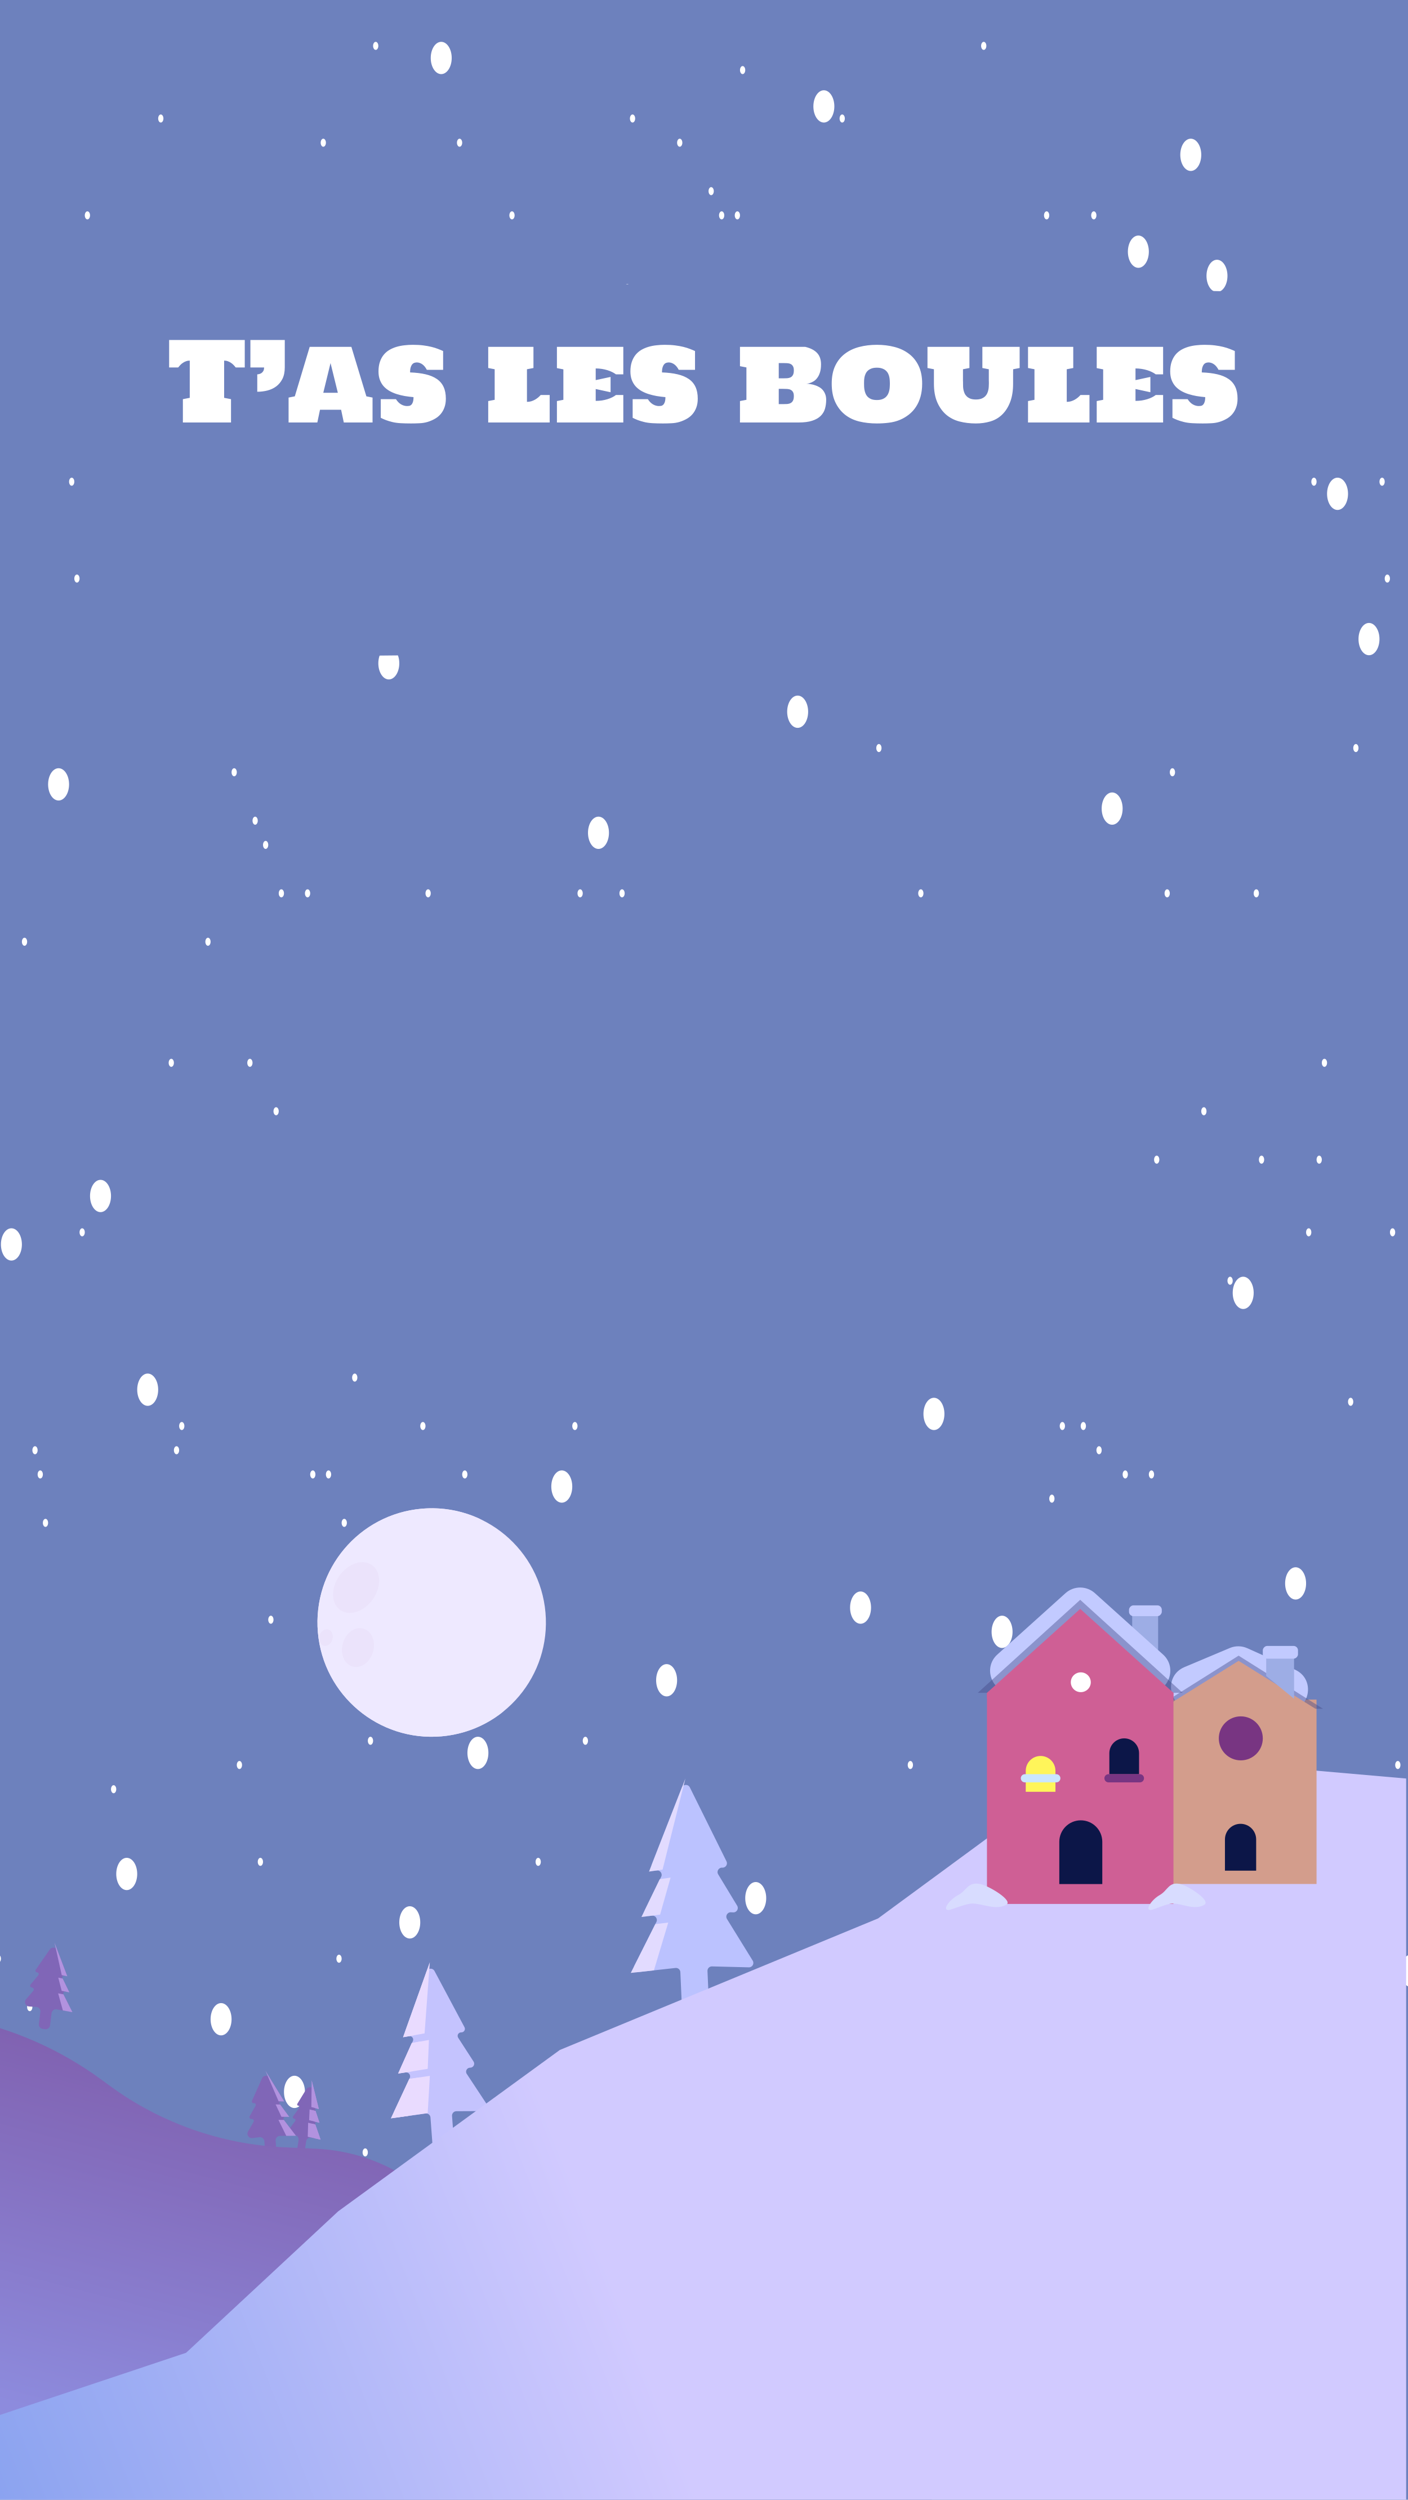 <svg width="320" height="568" viewBox="0 0 320 568" fill="none" xmlns="http://www.w3.org/2000/svg">
<path d="M0 0H320V568H0V0Z" fill="#6D81BD"/>
<g filter="url(#filter0_di_3_4037)">
<path fill-rule="evenodd" clip-rule="evenodd" d="M102.948 347.08C103.794 347.47 103.423 348.747 102.495 348.828V348.828C91.792 349.758 83.869 359.189 84.799 369.892C85.729 380.595 95.16 388.518 105.863 387.588V387.588C107.906 387.411 109.679 389.903 108.062 391.164C104.242 394.144 99.545 396.09 94.359 396.541C80.075 397.782 67.489 387.208 66.247 372.924C65.006 358.64 75.58 346.054 89.864 344.813C94.517 344.409 98.989 345.258 102.948 347.08Z" fill="#EEE9FF"/>
</g>
<g filter="url(#filter1_di_3_4037)">
<circle cx="92.111" cy="370.677" r="25.961" transform="rotate(-4.966 92.111 370.677)" fill="#EEE9FF"/>
</g>
<ellipse cx="80.931" cy="360.729" rx="4.646" ry="6.25" transform="rotate(35.277 80.931 360.729)" fill="#EBE3FB"/>
<ellipse cx="81.356" cy="374.372" rx="3.564" ry="4.478" transform="rotate(16.058 81.356 374.372)" fill="#EBE3FB"/>
<ellipse cx="74.082" cy="372.101" rx="1.53" ry="1.922" transform="rotate(16.058 74.082 372.101)" fill="#EBE3FB"/>
<path fill-rule="evenodd" clip-rule="evenodd" d="M149.219 425.019C148.459 425.133 147.852 424.382 148.132 423.666L154.953 406.216C155.269 405.408 156.395 405.36 156.781 406.138L165.111 422.941C165.453 423.63 164.915 424.43 164.147 424.381V424.381C163.341 424.33 162.804 425.205 163.223 425.896L167.537 433.026C167.951 433.709 167.438 434.576 166.64 434.542L166.111 434.519C165.309 434.484 164.797 435.36 165.219 436.043L171.067 445.504C171.485 446.18 170.987 447.049 170.193 447.029L161.814 446.817C161.235 446.802 160.765 447.28 160.791 447.859L161.312 459.689C161.336 460.24 160.908 460.707 160.357 460.73L156.192 460.908C155.64 460.932 155.173 460.503 155.149 459.952L154.628 448.122C154.602 447.544 154.092 447.107 153.517 447.171L145.188 448.096C144.399 448.184 143.826 447.361 144.182 446.652L149.177 436.728C149.537 436.012 148.95 435.183 148.154 435.286L147.629 435.353C146.838 435.456 146.25 434.635 146.602 433.92L150.273 426.449C150.629 425.725 150.017 424.899 149.219 425.019V425.019Z" fill="#BBC2FF"/>
<path d="M148.934 437.206L143.353 448.3L148.619 447.716L151.876 436.858L148.934 437.206Z" fill="#E2DBFF"/>
<path d="M149.938 427.001L145.78 435.592L150.024 435.044L152.4 426.635L149.938 427.001Z" fill="#E2DBFF"/>
<path d="M155.776 404.111L147.503 425.276L150.588 424.814L155.776 404.111Z" fill="#E2DBFF"/>
<ellipse cx="146.738" cy="90.199" rx="2.383" ry="3.668" fill="white"/>
<ellipse cx="252.762" cy="183.731" rx="2.383" ry="3.668" fill="white"/>
<ellipse cx="151.503" cy="381.797" rx="2.383" ry="3.668" fill="white"/>
<ellipse cx="227.745" cy="370.793" rx="2.383" ry="3.668" fill="white"/>
<ellipse cx="181.285" cy="161.723" rx="2.383" ry="3.668" fill="white"/>
<ellipse cx="88.366" cy="150.72" rx="2.383" ry="3.668" fill="white"/>
<ellipse cx="202.728" cy="244.251" rx="2.383" ry="3.668" fill="white"/>
<ellipse cx="93.131" cy="436.815" rx="2.383" ry="3.668" fill="white"/>
<ellipse cx="171.755" cy="431.314" rx="2.383" ry="3.668" fill="white"/>
<ellipse cx="119.339" cy="233.247" rx="2.383" ry="3.668" fill="white"/>
<ellipse cx="258.718" cy="57.188" rx="2.383" ry="3.668" fill="white"/>
<ellipse cx="303.987" cy="112.207" rx="2.383" ry="3.668" fill="white"/>
<ellipse cx="2.594" cy="282.764" rx="2.383" ry="3.668" fill="white"/>
<ellipse cx="100.278" cy="13.173" rx="2.383" ry="3.668" fill="white"/>
<ellipse cx="212.258" cy="321.277" rx="2.383" ry="3.668" fill="white"/>
<ellipse cx="127.678" cy="337.782" rx="2.383" ry="3.668" fill="white"/>
<ellipse cx="282.544" cy="293.768" rx="2.383" ry="3.668" fill="white"/>
<ellipse cx="28.802" cy="425.812" rx="2.383" ry="3.668" fill="white"/>
<ellipse cx="158.651" cy="249.753" rx="2.383" ry="3.668" fill="white"/>
<ellipse cx="320.665" cy="447.819" rx="2.383" ry="3.668" fill="white"/>
<ellipse cx="108.617" cy="398.303" rx="2.383" ry="3.668" fill="white"/>
<ellipse cx="50.245" cy="458.823" rx="2.383" ry="3.668" fill="white"/>
<ellipse cx="66.923" cy="475.328" rx="2.383" ry="3.668" fill="white"/>
<ellipse cx="219.406" cy="469.827" rx="2.383" ry="3.668" fill="white"/>
<ellipse cx="270.631" cy="35.181" rx="2.383" ry="3.668" fill="white"/>
<ellipse cx="44.289" cy="73.694" rx="2.383" ry="3.668" fill="white"/>
<ellipse cx="22.846" cy="271.76" rx="2.383" ry="3.668" fill="white"/>
<ellipse cx="13.315" cy="178.229" rx="2.383" ry="3.668" fill="white"/>
<ellipse cx="176.52" cy="222.244" rx="2.383" ry="3.668" fill="white"/>
<ellipse cx="195.581" cy="365.292" rx="2.383" ry="3.668" fill="white"/>
<ellipse cx="276.587" cy="62.69" rx="2.383" ry="3.668" fill="white"/>
<ellipse cx="232.51" cy="106.705" rx="2.383" ry="3.668" fill="white"/>
<ellipse cx="136.017" cy="189.232" rx="2.383" ry="3.668" fill="white"/>
<ellipse cx="289.691" cy="79.195" rx="2.383" ry="3.668" fill="white"/>
<ellipse cx="294.456" cy="359.79" rx="2.383" ry="3.668" fill="white"/>
<ellipse cx="113.383" cy="123.21" rx="2.383" ry="3.668" fill="white"/>
<ellipse cx="311.134" cy="145.218" rx="2.383" ry="3.668" fill="white"/>
<ellipse cx="33.567" cy="315.775" rx="2.383" ry="3.668" fill="white"/>
<ellipse cx="187.241" cy="24.177" rx="2.383" ry="3.668" fill="white"/>
<ellipse cx="235.488" cy="109.456" rx="0.596" ry="0.917" fill="white"/>
<ellipse cx="141.377" cy="202.987" rx="0.596" ry="0.917" fill="white"/>
<ellipse cx="298.626" cy="109.456" rx="0.596" ry="0.917" fill="white"/>
<ellipse cx="40.119" cy="329.53" rx="0.596" ry="0.917" fill="white"/>
<ellipse cx="191.411" cy="26.928" rx="0.596" ry="0.917" fill="white"/>
<ellipse cx="245.019" cy="142.467" rx="0.596" ry="0.917" fill="white"/>
<ellipse cx="222.384" cy="241.5" rx="0.596" ry="0.917" fill="white"/>
<ellipse cx="315.304" cy="131.463" rx="0.596" ry="0.917" fill="white"/>
<ellipse cx="19.867" cy="48.935" rx="0.596" ry="0.917" fill="white"/>
<ellipse cx="104.448" cy="32.43" rx="0.596" ry="0.917" fill="white"/>
<ellipse cx="56.797" cy="241.5" rx="0.596" ry="0.917" fill="white"/>
<ellipse cx="71.092" cy="335.031" rx="0.596" ry="0.917" fill="white"/>
<ellipse cx="237.871" cy="48.935" rx="0.596" ry="0.917" fill="white"/>
<ellipse cx="123.508" cy="109.456" rx="0.596" ry="0.917" fill="white"/>
<ellipse cx="85.388" cy="10.422" rx="0.596" ry="0.917" fill="white"/>
<ellipse cx="308.156" cy="169.976" rx="0.596" ry="0.917" fill="white"/>
<ellipse cx="47.267" cy="213.991" rx="0.596" ry="0.917" fill="white"/>
<ellipse cx="142.569" cy="65.441" rx="0.596" ry="0.917" fill="white"/>
<ellipse cx="190.22" cy="131.463" rx="0.596" ry="0.917" fill="white"/>
<ellipse cx="239.062" cy="340.533" rx="0.596" ry="0.917" fill="white"/>
<ellipse cx="279.566" cy="291.017" rx="0.596" ry="0.917" fill="white"/>
<ellipse cx="265.27" cy="202.987" rx="0.596" ry="0.917" fill="white"/>
<ellipse cx="242.636" cy="252.504" rx="0.596" ry="0.917" fill="white"/>
<ellipse cx="57.988" cy="186.482" rx="0.596" ry="0.917" fill="white"/>
<ellipse cx="154.482" cy="32.43" rx="0.596" ry="0.917" fill="white"/>
<ellipse cx="198.559" cy="109.456" rx="0.596" ry="0.917" fill="white"/>
<ellipse cx="246.21" cy="324.028" rx="0.596" ry="0.917" fill="white"/>
<ellipse cx="55.605" cy="81.947" rx="0.596" ry="0.917" fill="white"/>
<ellipse cx="131.847" cy="202.987" rx="0.596" ry="0.917" fill="white"/>
<ellipse cx="273.609" cy="252.504" rx="0.596" ry="0.917" fill="white"/>
<ellipse cx="168.777" cy="15.924" rx="0.596" ry="0.917" fill="white"/>
<ellipse cx="224.767" cy="291.017" rx="0.596" ry="0.917" fill="white"/>
<ellipse cx="96.109" cy="324.028" rx="0.596" ry="0.917" fill="white"/>
<ellipse cx="54.414" cy="401.054" rx="0.596" ry="0.917" fill="white"/>
<ellipse cx="105.639" cy="335.031" rx="0.596" ry="0.917" fill="white"/>
<ellipse cx="6.763" cy="456.072" rx="0.596" ry="0.917" fill="white"/>
<ellipse cx="116.361" cy="48.935" rx="0.596" ry="0.917" fill="white"/>
<ellipse cx="16.294" cy="109.456" rx="0.596" ry="0.917" fill="white"/>
<ellipse cx="199.75" cy="169.976" rx="0.596" ry="0.917" fill="white"/>
<ellipse cx="286.713" cy="263.507" rx="0.596" ry="0.917" fill="white"/>
<ellipse cx="162.82" cy="291.017" rx="0.596" ry="0.917" fill="white"/>
<ellipse cx="62.753" cy="252.504" rx="0.596" ry="0.917" fill="white"/>
<ellipse cx="78.24" cy="346.035" rx="0.596" ry="0.917" fill="white"/>
<ellipse cx="248.592" cy="48.935" rx="0.596" ry="0.917" fill="white"/>
<ellipse cx="301.008" cy="241.5" rx="0.596" ry="0.917" fill="white"/>
<ellipse cx="262.888" cy="263.507" rx="0.596" ry="0.917" fill="white"/>
<ellipse cx="53.223" cy="175.478" rx="0.596" ry="0.917" fill="white"/>
<ellipse cx="143.76" cy="26.928" rx="0.596" ry="0.917" fill="white"/>
<ellipse cx="192.602" cy="103.954" rx="0.596" ry="0.917" fill="white"/>
<ellipse cx="241.445" cy="324.028" rx="0.596" ry="0.917" fill="white"/>
<ellipse cx="297.435" cy="280.013" rx="0.596" ry="0.917" fill="white"/>
<ellipse cx="266.461" cy="175.478" rx="0.596" ry="0.917" fill="white"/>
<ellipse cx="7.955" cy="329.53" rx="0.596" ry="0.917" fill="white"/>
<ellipse cx="63.945" cy="202.987" rx="0.596" ry="0.917" fill="white"/>
<ellipse cx="164.012" cy="48.935" rx="0.596" ry="0.917" fill="white"/>
<ellipse cx="208.089" cy="114.958" rx="0.596" ry="0.917" fill="white"/>
<ellipse cx="255.74" cy="335.031" rx="0.596" ry="0.917" fill="white"/>
<ellipse cx="75.857" cy="109.456" rx="0.596" ry="0.917" fill="white"/>
<ellipse cx="5.572" cy="213.991" rx="0.596" ry="0.917" fill="white"/>
<ellipse cx="138.995" cy="263.507" rx="0.596" ry="0.917" fill="white"/>
<ellipse cx="209.28" cy="202.987" rx="0.596" ry="0.917" fill="white"/>
<ellipse cx="36.545" cy="26.928" rx="0.596" ry="0.917" fill="white"/>
<ellipse cx="80.623" cy="313.024" rx="0.596" ry="0.917" fill="white"/>
<ellipse cx="124.7" cy="65.441" rx="0.596" ry="0.917" fill="white"/>
<ellipse cx="247.401" cy="109.456" rx="0.596" ry="0.917" fill="white"/>
<ellipse cx="223.575" cy="10.422" rx="0.596" ry="0.917" fill="white"/>
<ellipse cx="72.283" cy="263.507" rx="0.596" ry="0.917" fill="white"/>
<ellipse cx="84.196" cy="395.552" rx="0.596" ry="0.917" fill="white"/>
<ellipse cx="267.653" cy="81.947" rx="0.596" ry="0.917" fill="white"/>
<ellipse cx="299.817" cy="263.507" rx="0.596" ry="0.917" fill="white"/>
<ellipse cx="60.371" cy="191.983" rx="0.596" ry="0.917" fill="white"/>
<ellipse cx="161.629" cy="43.434" rx="0.596" ry="0.917" fill="white"/>
<ellipse cx="205.706" cy="109.456" rx="0.596" ry="0.917" fill="white"/>
<ellipse cx="249.784" cy="329.53" rx="0.596" ry="0.917" fill="white"/>
<ellipse cx="81.814" cy="142.467" rx="0.596" ry="0.917" fill="white"/>
<ellipse cx="17.485" cy="131.463" rx="0.596" ry="0.917" fill="white"/>
<ellipse cx="140.186" cy="81.947" rx="0.596" ry="0.917" fill="white"/>
<ellipse cx="79.431" cy="274.511" rx="0.596" ry="0.917" fill="white"/>
<ellipse cx="-0.384" cy="445.068" rx="0.596" ry="0.917" fill="white"/>
<ellipse cx="61.562" cy="368.042" rx="0.596" ry="0.917" fill="white"/>
<ellipse cx="18.676" cy="280.013" rx="0.596" ry="0.917" fill="white"/>
<ellipse cx="25.824" cy="406.555" rx="0.596" ry="0.917" fill="white"/>
<ellipse cx="133.039" cy="395.552" rx="0.596" ry="0.917" fill="white"/>
<ellipse cx="314.112" cy="109.456" rx="0.596" ry="0.917" fill="white"/>
<ellipse cx="316.495" cy="280.013" rx="0.596" ry="0.917" fill="white"/>
<ellipse cx="9.146" cy="335.031" rx="0.596" ry="0.917" fill="white"/>
<ellipse cx="69.901" cy="202.987" rx="0.596" ry="0.917" fill="white"/>
<ellipse cx="167.586" cy="48.935" rx="0.596" ry="0.917" fill="white"/>
<ellipse cx="215.237" cy="131.463" rx="0.596" ry="0.917" fill="white"/>
<ellipse cx="261.696" cy="335.031" rx="0.596" ry="0.917" fill="white"/>
<ellipse cx="306.965" cy="318.526" rx="0.596" ry="0.917" fill="white"/>
<ellipse cx="285.522" cy="202.987" rx="0.596" ry="0.917" fill="white"/>
<ellipse cx="97.3" cy="202.987" rx="0.596" ry="0.917" fill="white"/>
<ellipse cx="38.928" cy="241.5" rx="0.596" ry="0.917" fill="white"/>
<ellipse cx="184.263" cy="280.013" rx="0.596" ry="0.917" fill="white"/>
<ellipse cx="243.827" cy="213.991" rx="0.596" ry="0.917" fill="white"/>
<ellipse cx="73.475" cy="32.43" rx="0.596" ry="0.917" fill="white"/>
<ellipse cx="130.656" cy="324.028" rx="0.596" ry="0.917" fill="white"/>
<ellipse cx="10.337" cy="346.035" rx="0.596" ry="0.917" fill="white"/>
<ellipse cx="37.737" cy="136.965" rx="0.596" ry="0.917" fill="white"/>
<ellipse cx="165.203" cy="81.947" rx="0.596" ry="0.917" fill="white"/>
<ellipse cx="103.257" cy="280.013" rx="0.596" ry="0.917" fill="white"/>
<ellipse cx="41.31" cy="324.028" rx="0.596" ry="0.917" fill="white"/>
<ellipse cx="122.317" cy="423.061" rx="0.596" ry="0.917" fill="white"/>
<ellipse cx="264.079" cy="478.079" rx="0.596" ry="0.917" fill="white"/>
<ellipse cx="317.686" cy="401.054" rx="0.596" ry="0.917" fill="white"/>
<ellipse cx="155.673" cy="252.504" rx="0.596" ry="0.917" fill="white"/>
<ellipse cx="216.428" cy="489.083" rx="0.596" ry="0.917" fill="white"/>
<ellipse cx="83.005" cy="489.083" rx="0.596" ry="0.917" fill="white"/>
<ellipse cx="59.179" cy="423.061" rx="0.596" ry="0.917" fill="white"/>
<ellipse cx="206.898" cy="401.054" rx="0.596" ry="0.917" fill="white"/>
<ellipse cx="166.394" cy="235.998" rx="0.596" ry="0.917" fill="white"/>
<ellipse cx="74.666" cy="335.031" rx="0.596" ry="0.917" fill="white"/>
<ellipse cx="77.049" cy="445.068" rx="0.596" ry="0.917" fill="white"/>
<ellipse cx="240.253" cy="401.054" rx="0.596" ry="0.917" fill="white"/>
<path d="M298.5 67C296.5 66.333 239.8 64.8 29 64V149.5L294 147L298.5 67Z" fill="#6D81BD"/>
<path d="M259 213.123C257.56 212.429 216.745 210.833 65 210V299L255.761 296.398L259 213.123Z" fill="#6D81BD"/>
<path fill-rule="evenodd" clip-rule="evenodd" d="M71.988 479.106C72.201 479.163 72.398 478.97 72.345 478.756L71.415 475.025C71.201 474.166 70.055 473.992 69.591 474.75L67.579 478.036C67.463 478.224 67.593 478.466 67.813 478.475V478.475C68.044 478.484 68.171 478.746 68.035 478.933L66.603 480.895C66.449 481.106 66.588 481.402 66.848 481.418V481.418C67.11 481.433 67.249 481.733 67.092 481.943L65.919 483.519C65.449 484.15 65.856 485.049 66.64 485.111L66.954 485.136C67.533 485.181 67.95 485.708 67.862 486.282L67.525 488.461C67.452 488.937 67.778 489.381 68.255 489.453V489.453C68.731 489.525 69.177 489.197 69.25 488.721L69.586 486.542C69.675 485.969 70.232 485.589 70.798 485.717L71.106 485.786C71.872 485.959 72.532 485.222 72.274 484.481L71.63 482.629C71.544 482.382 71.767 482.138 72.021 482.2V482.2C72.274 482.262 72.497 482.02 72.413 481.774L71.638 479.478C71.564 479.26 71.765 479.046 71.988 479.106V479.106Z" fill="#8066B7"/>
<path fill-rule="evenodd" clip-rule="evenodd" d="M72.463 479.233L70.839 472.713L70.759 478.777L72.463 479.233ZM71.721 479.673L72.606 482.343L70.255 481.767L70.361 479.31L71.721 479.673ZM71.665 482.729L72.867 486.183L69.944 485.524L70.033 482.347L71.665 482.729Z" fill="#B292DF"/>
<path d="M71.665 482.729L72.867 486.183L71.405 485.854L70.849 482.538L71.665 482.729Z" fill="#B292DF"/>
<path d="M71.721 479.673L72.606 482.344L71.43 482.055L71.041 479.491L71.721 479.673Z" fill="#B292DF"/>
<path d="M70.839 472.713L72.463 479.233L71.611 479.005L70.839 472.713Z" fill="#B292DF"/>
<path fill-rule="evenodd" clip-rule="evenodd" d="M14.6 448.917C14.901 448.98 15.154 448.685 15.045 448.398L13.063 443.19C12.777 442.438 11.765 442.317 11.306 442.979L8.125 447.568C7.95 447.821 8.124 448.168 8.432 448.177V448.177C8.756 448.187 8.925 448.566 8.717 448.815L6.956 450.912C6.723 451.189 6.908 451.612 7.269 451.629V451.629C7.633 451.647 7.817 452.074 7.579 452.35L5.931 454.274C5.393 454.901 5.802 455.87 6.625 455.921L8.246 456.022C8.82 456.058 9.245 456.568 9.175 457.139L8.836 459.907C8.769 460.456 9.159 460.953 9.707 461.019L10.264 461.086C10.812 461.152 11.311 460.76 11.378 460.212L11.717 457.444C11.787 456.873 12.322 456.478 12.888 456.579L14.487 456.864C15.298 457.008 15.929 456.164 15.558 455.428L14.421 453.171C14.258 452.846 14.539 452.475 14.896 452.544V452.544C15.252 452.613 15.533 452.245 15.374 451.921L14.17 449.468C14.027 449.178 14.283 448.849 14.6 448.917V448.917Z" fill="#8066B7"/>
<path d="M14.419 453.164L16.458 457.215L14.295 456.83L13.21 452.941L14.419 453.164Z" fill="#B292DF"/>
<path d="M14.25 449.58L15.762 452.712L14.02 452.374L13.241 449.368L14.25 449.58Z" fill="#B292DF"/>
<path d="M12.389 441.417L15.299 449.064L14.034 448.797L12.389 441.417Z" fill="#B292DF"/>
<path fill-rule="evenodd" clip-rule="evenodd" d="M185.679 461.835C185.372 461.833 185.188 461.49 185.356 461.233L188.41 456.572C188.851 455.9 189.866 455.998 190.172 456.743L192.293 461.908C192.41 462.193 192.165 462.494 191.863 462.437V462.437C191.544 462.377 191.297 462.711 191.448 462.999L192.717 465.425C192.885 465.746 192.614 466.12 192.257 466.059V466.059C191.898 465.998 191.627 466.375 191.799 466.696L192.996 468.929C193.386 469.656 192.779 470.515 191.964 470.389L190.359 470.139C189.791 470.051 189.267 470.458 189.213 471.031L188.949 473.807C188.897 474.357 188.409 474.759 187.859 474.706L187.302 474.652C186.752 474.598 186.349 474.109 186.401 473.559L186.664 470.782C186.719 470.21 186.281 469.709 185.707 469.686L184.084 469.621C183.26 469.588 182.826 468.628 183.345 467.989L184.941 466.029C185.17 465.747 184.975 465.323 184.611 465.314V465.314C184.249 465.305 184.053 464.886 184.279 464.603L185.981 462.467C186.183 462.213 186.004 461.838 185.679 461.835V461.835Z" fill="#8154A4"/>
<path d="M184.945 466.022L182.083 469.541L184.278 469.629L186.173 466.064L184.945 466.022Z" fill="#B292DF"/>
<path d="M185.879 462.558L183.73 465.292L185.504 465.337L186.91 462.568L185.879 462.558Z" fill="#B292DF"/>
<path d="M189.45 454.986L184.966 461.829L186.258 461.84L189.45 454.986Z" fill="#B292DF"/>
<path fill-rule="evenodd" clip-rule="evenodd" d="M63.895 477.486C64.202 477.494 64.396 477.157 64.235 476.895L61.318 472.137C60.897 471.451 59.88 471.516 59.552 472.25L57.279 477.34C57.154 477.621 57.39 477.93 57.694 477.883V477.883C58.015 477.834 58.252 478.176 58.093 478.458L56.752 480.84C56.575 481.155 56.835 481.538 57.193 481.489V481.489C57.554 481.439 57.814 481.826 57.632 482.141L56.37 484.331C55.958 485.046 56.54 485.924 57.359 485.824L58.971 485.628C59.542 485.559 60.054 485.983 60.091 486.557L60.273 489.339C60.309 489.891 60.785 490.309 61.336 490.273L61.896 490.238C62.447 490.202 62.865 489.727 62.829 489.176L62.647 486.393C62.609 485.819 63.062 485.333 63.636 485.329L65.261 485.318C66.086 485.312 66.548 484.367 66.047 483.711L64.51 481.7C64.289 481.411 64.497 480.994 64.861 480.997V480.997C65.222 481 65.43 480.588 65.214 480.298L63.574 478.107C63.38 477.847 63.57 477.478 63.895 477.486V477.486Z" fill="#8066B7"/>
<path d="M64.506 481.694L67.265 485.304L65.067 485.319L63.277 481.695L64.506 481.694Z" fill="#B292DF"/>
<path d="M63.673 478.202L65.742 481.005L63.967 480.99L62.642 478.177L63.673 478.202Z" fill="#B292DF"/>
<path d="M60.326 470.518L64.608 477.504L63.316 477.472L60.326 470.518Z" fill="#B292DF"/>
<g filter="url(#filter2_i_3_4037)">
<path d="M3.615 456.686L-11.014 453.745C-14.11 453.122 -17 455.489 -17 458.646V492.876C-17 547.479 28.481 591.086 83.035 588.791L184.264 584.532C203.093 583.74 220.279 573.584 230.055 557.473L233.171 552.337C250.211 524.254 236.953 487.612 205.889 476.934C193.29 472.603 179.503 473.324 167.425 478.945L138.765 492.284C126.923 497.795 113.173 497.385 101.681 491.177C96.199 488.216 90.119 486.533 83.895 486.253L76.686 485.929C62.3 485.281 48.429 480.385 36.825 471.857L35.131 470.612C25.766 463.73 15.009 458.977 3.615 456.686Z" fill="url(#paint0_linear_3_4037)"/>
</g>
<path fill-rule="evenodd" clip-rule="evenodd" d="M92.966 462.67C92.361 462.779 91.863 462.193 92.07 461.614L96.929 447.999C97.221 447.181 98.344 447.1 98.753 447.866L105.564 460.632C105.854 461.175 105.448 461.827 104.834 461.807V461.807C104.189 461.785 103.786 462.497 104.137 463.039L107.624 468.431C108.018 469.04 107.575 469.842 106.85 469.833V469.833C106.121 469.823 105.679 470.633 106.081 471.241L110.637 478.143C111.075 478.806 110.603 479.689 109.808 479.693L103.727 479.721C103.148 479.724 102.693 480.216 102.736 480.793L103.4 489.778C103.441 490.328 103.027 490.807 102.477 490.847L99.572 491.059C99.021 491.099 98.541 490.685 98.501 490.134L97.836 481.15C97.793 480.572 97.27 480.151 96.697 480.232L90.677 481.084C89.89 481.196 89.293 480.39 89.629 479.671L93.12 472.184C93.428 471.524 92.872 470.787 92.152 470.902V470.902C91.436 471.016 90.88 470.287 91.18 469.627L93.836 463.788C94.103 463.201 93.6 462.555 92.966 462.67V462.67Z" fill="#C4C3FE"/>
<path fill-rule="evenodd" clip-rule="evenodd" d="M91.605 462.915L97.689 445.87L96.495 462.033L91.605 462.915ZM93.585 464.23L90.479 471.169L97.21 470.094L97.487 463.532L93.585 464.23ZM93.028 472.379L88.849 481.343L97.204 480.161L97.696 471.684L93.028 472.379Z" fill="#E9DBFF"/>
<path d="M93.028 472.379L88.849 481.343L93.027 480.752L95.362 472.031L93.028 472.379Z" fill="#E9DBFF"/>
<path d="M93.585 464.23L90.479 471.169L93.844 470.631L95.536 463.881L93.585 464.23Z" fill="#E9DBFF"/>
<path d="M97.689 445.87L91.605 462.915L94.05 462.474L97.689 445.87Z" fill="#E9DBFF"/>
<g filter="url(#filter3_i_3_4037)">
<path d="M250.992 389.132L319.58 395.126V582L-1.211 577.4V540.142L42.289 525.617L76.872 493.461L127.233 456.805L199.559 426.916L250.992 389.132Z" fill="url(#paint1_linear_3_4037)"/>
</g>
<rect x="264.026" y="386.194" width="35.188" height="41.897" fill="#D39D8C"/>
<path d="M271.016 388.409C265.634 388.271 264.242 380.892 269.204 378.802L279.493 374.47C280.773 373.931 282.219 373.949 283.485 374.518L294.317 379.393C299.294 381.633 297.593 389.09 292.137 388.95L271.016 388.409Z" fill="#C2CAFF"/>
<path d="M262.3 388.285L281.5 376.206L300.7 388.285H262.3Z" fill="#444B89" fill-opacity="0.43"/>
<path d="M264.025 388.284L281.5 377.384L298.974 388.284V389.017H264.025V388.284Z" fill="#D39D8C"/>
<circle cx="282" cy="395" r="5" fill="#783582"/>
<path d="M278.396 417.965C278.396 416.006 279.984 414.417 281.943 414.417V414.417C283.902 414.417 285.491 416.006 285.491 417.965V425.059H278.396V417.965Z" fill="#0C1648"/>
<rect x="224.308" y="384.654" width="42.385" height="47.971" fill="#CF5F95"/>
<path d="M263.211 365.711H257.313V370.572L263.211 374.967V365.711Z" fill="#9DADE5"/>
<rect width="7.451" height="2.455" rx="1" transform="matrix(-1 0 0 1 264.044 364.779)" fill="#C2CAFF"/>
<path d="M230.028 384.654C225.446 384.654 223.277 379.004 226.683 375.938L242.155 362.011C244.056 360.299 246.944 360.299 248.845 362.011L264.317 375.938C267.723 379.004 265.554 384.654 260.972 384.654H230.028Z" fill="#C2CAFF"/>
<path d="M222.215 384.654L245.5 363.517L268.785 384.654H222.215Z" fill="#444B89" fill-opacity="0.43"/>
<path d="M224.308 384.654L245.5 365.577L266.692 384.654V385.937H224.308V384.654Z" fill="#CF5F95"/>
<path d="M240.75 418.511C240.75 415.812 242.937 413.625 245.636 413.625C248.334 413.625 250.521 415.812 250.521 418.511V428.107H240.75V418.511Z" fill="#0C1648"/>
<path d="M247.907 382.25C247.907 383.493 246.89 384.5 245.636 384.5C244.382 384.5 243.365 383.493 243.365 382.25C243.365 381.007 244.382 380 245.636 380C246.89 380 247.907 381.007 247.907 382.25Z" fill="white"/>
<g filter="url(#filter4_di_3_4037)">
<path d="M233.125 398.375C233.125 396.511 234.636 395 236.5 395V395C238.364 395 239.875 396.511 239.875 398.375V403.14H233.125V398.375Z" fill="#FFF55A"/>
</g>
<path d="M232 404.07C232 403.556 232.416 403.14 232.93 403.14H240.07C240.584 403.14 241 403.556 241 404.07V404.07C241 404.584 240.584 405 240.07 405H232.93C232.416 405 232 404.584 232 404.07V404.07Z" fill="#CAE6FF"/>
<path d="M252.125 398.375C252.125 396.511 253.636 395 255.5 395V395C257.364 395 258.875 396.511 258.875 398.375V403.14H252.125V398.375Z" fill="#0C1648"/>
<path d="M251 404.07C251 403.556 251.416 403.14 251.93 403.14H259.07C259.584 403.14 260 403.556 260 404.07V404.07C260 404.584 259.584 405 259.07 405H251.93C251.416 405 251 404.584 251 404.07V404.07Z" fill="#783582"/>
<path d="M294.106 375.098H287.772V380.823L294.106 386V375.098Z" fill="#9DADE5"/>
<rect width="8" height="2.892" rx="1" transform="matrix(-1 0 0 1 295 374)" fill="#C2CAFF"/>
<path d="M261.492 434C260.165 434 261.745 431.632 263.593 430.593C265.44 429.553 265.594 427.446 268.366 428.136C270.111 428.57 275.274 431.88 273.708 432.819C271.501 434.142 268.674 432.53 266.57 432.53C265.059 432.53 262.21 434 261.492 434Z" fill="url(#paint2_linear_3_4037)"/>
<g filter="url(#filter5_d_3_4037)">
<path d="M55.627 73.25V79.5H53.576C53.438 79.321 53.279 79.138 53.1 78.951C52.921 78.763 52.722 78.597 52.502 78.45C52.282 78.296 52.042 78.174 51.782 78.084C51.521 77.986 51.241 77.938 50.94 77.938V86.397L52.502 86.702V92H41.565V86.702L43.127 86.397V77.938C42.826 77.938 42.545 77.986 42.285 78.084C42.024 78.174 41.784 78.296 41.565 78.45C41.345 78.597 41.145 78.763 40.966 78.951C40.787 79.138 40.629 79.321 40.49 79.5H38.44V73.25H55.627ZM56.909 73.25H64.721V79.488C64.721 80.521 64.542 81.392 64.184 82.1C63.826 82.8 63.354 83.37 62.768 83.809C62.182 84.24 61.515 84.55 60.766 84.737C60.017 84.924 59.252 85.018 58.471 85.018V81.062C58.626 81.054 58.793 81.026 58.972 80.977C59.151 80.928 59.318 80.847 59.472 80.733C59.627 80.619 59.757 80.464 59.863 80.269C59.969 80.066 60.022 79.809 60.022 79.5H56.909V73.25ZM78.137 92L77.526 89.107H72.729L72.119 92H65.588V86.336L67.004 86.055L70.385 74.812H79.858L83.264 86.055L84.668 86.336V92H78.137ZM73.474 85.249H76.782L75.122 78.499L73.474 85.249ZM101.33 86.592C101.33 87.349 101.22 88.02 101 88.606C100.789 89.184 100.496 89.689 100.122 90.12C99.755 90.543 99.316 90.897 98.803 91.182C98.299 91.467 97.753 91.699 97.168 91.878C96.582 92.049 95.967 92.147 95.324 92.171C94.689 92.204 94.055 92.22 93.42 92.22C92.541 92.22 91.748 92.199 91.04 92.159C90.332 92.118 89.697 92.028 89.135 91.89C88.582 91.752 88.09 91.601 87.658 91.439C87.235 91.268 86.861 91.101 86.535 90.938V86.702H89.99C90.332 87.239 90.722 87.634 91.162 87.886C91.601 88.138 92.053 88.265 92.517 88.265C92.655 88.265 92.81 88.252 92.981 88.228C93.151 88.204 93.31 88.126 93.457 87.996C93.603 87.866 93.725 87.666 93.823 87.398C93.928 87.121 93.981 86.735 93.981 86.238C93.322 86.181 92.667 86.1 92.016 85.994C91.373 85.88 90.755 85.73 90.161 85.543C89.575 85.355 89.029 85.119 88.525 84.835C88.02 84.541 87.581 84.192 87.207 83.785C86.84 83.37 86.551 82.885 86.34 82.332C86.128 81.77 86.022 81.128 86.022 80.403C86.022 79.573 86.128 78.849 86.34 78.231C86.551 77.604 86.84 77.067 87.207 76.619C87.573 76.171 88.004 75.801 88.501 75.508C89.005 75.215 89.546 74.983 90.124 74.812C90.702 74.642 91.304 74.524 91.931 74.459C92.557 74.385 93.184 74.349 93.811 74.349C94.698 74.349 95.491 74.393 96.191 74.483C96.899 74.572 97.53 74.686 98.083 74.825C98.644 74.963 99.137 75.118 99.56 75.289C99.991 75.451 100.374 75.61 100.708 75.765V80.037H97.009C96.7 79.451 96.346 79.024 95.947 78.755C95.548 78.487 95.141 78.353 94.726 78.353C94.588 78.353 94.429 78.377 94.25 78.426C94.071 78.466 93.904 78.564 93.749 78.719C93.595 78.873 93.465 79.101 93.359 79.402C93.253 79.704 93.2 80.11 93.2 80.623C94.543 80.672 95.719 80.814 96.728 81.05C97.745 81.286 98.596 81.64 99.279 82.112C99.963 82.576 100.476 83.178 100.817 83.919C101.159 84.651 101.33 85.543 101.33 86.592ZM119.763 87.312C120.104 87.312 120.43 87.268 120.739 87.178C121.049 87.081 121.333 86.959 121.594 86.812C121.862 86.657 122.102 86.491 122.314 86.311C122.534 86.124 122.725 85.937 122.888 85.75H124.926V92H110.961V87.129L112.426 86.849V79.903L110.961 79.622V74.812H121.24V79.622L119.763 79.903V87.312ZM135.388 82.369L138.769 81.648V85.127L135.388 84.395V87.093C135.876 87.093 136.348 87.06 136.804 86.995C137.259 86.922 137.683 86.824 138.073 86.702C138.464 86.58 138.822 86.438 139.147 86.275C139.473 86.112 139.754 85.937 139.99 85.75H141.662V92H126.574V87.129L128.039 86.849V79.927L126.574 79.647V74.812H141.662V81.062H139.99C139.754 80.883 139.473 80.713 139.147 80.55C138.822 80.387 138.464 80.245 138.073 80.123C137.683 80.001 137.259 79.903 136.804 79.83C136.348 79.756 135.876 79.72 135.388 79.72V82.369ZM158.581 86.592C158.581 87.349 158.471 88.02 158.251 88.606C158.04 89.184 157.747 89.689 157.373 90.12C157.006 90.543 156.567 90.897 156.054 91.182C155.55 91.467 155.004 91.699 154.418 91.878C153.833 92.049 153.218 92.147 152.575 92.171C151.94 92.204 151.306 92.22 150.671 92.22C149.792 92.22 148.999 92.199 148.291 92.159C147.583 92.118 146.948 92.028 146.386 91.89C145.833 91.752 145.34 91.601 144.909 91.439C144.486 91.268 144.112 91.101 143.786 90.938V86.702H147.241C147.583 87.239 147.973 87.634 148.413 87.886C148.852 88.138 149.304 88.265 149.768 88.265C149.906 88.265 150.061 88.252 150.231 88.228C150.402 88.204 150.561 88.126 150.708 87.996C150.854 87.866 150.976 87.666 151.074 87.398C151.18 87.121 151.232 86.735 151.232 86.238C150.573 86.181 149.918 86.1 149.267 85.994C148.624 85.88 148.006 85.73 147.412 85.543C146.826 85.355 146.28 85.119 145.776 84.835C145.271 84.541 144.832 84.192 144.458 83.785C144.091 83.37 143.802 82.885 143.591 82.332C143.379 81.77 143.273 81.128 143.273 80.403C143.273 79.573 143.379 78.849 143.591 78.231C143.802 77.604 144.091 77.067 144.458 76.619C144.824 76.171 145.255 75.801 145.751 75.508C146.256 75.215 146.797 74.983 147.375 74.812C147.953 74.642 148.555 74.524 149.182 74.459C149.808 74.385 150.435 74.349 151.062 74.349C151.949 74.349 152.742 74.393 153.442 74.483C154.15 74.572 154.781 74.686 155.334 74.825C155.896 74.963 156.388 75.118 156.811 75.289C157.242 75.451 157.625 75.61 157.958 75.765V80.037H154.26C153.951 79.451 153.597 79.024 153.198 78.755C152.799 78.487 152.392 78.353 151.977 78.353C151.839 78.353 151.68 78.377 151.501 78.426C151.322 78.466 151.155 78.564 151 78.719C150.846 78.873 150.716 79.101 150.61 79.402C150.504 79.704 150.451 80.11 150.451 80.623C151.794 80.672 152.97 80.814 153.979 81.05C154.996 81.286 155.847 81.64 156.53 82.112C157.214 82.576 157.727 83.178 158.068 83.919C158.41 84.651 158.581 85.543 158.581 86.592ZM182.995 74.812C184.2 75.097 185.099 75.557 185.693 76.192C186.295 76.827 186.596 77.689 186.596 78.78C186.596 79.512 186.515 80.131 186.352 80.635C186.189 81.14 185.982 81.555 185.729 81.88C185.485 82.206 185.217 82.458 184.924 82.637C184.639 82.808 184.37 82.934 184.118 83.016C183.874 83.097 183.667 83.146 183.496 83.162C183.333 83.17 183.251 83.174 183.251 83.174C183.544 83.191 183.862 83.227 184.204 83.284C184.545 83.333 184.883 83.414 185.217 83.528C185.55 83.634 185.872 83.776 186.181 83.956C186.49 84.126 186.759 84.346 186.987 84.615C187.223 84.883 187.41 85.201 187.548 85.567C187.695 85.933 187.768 86.36 187.768 86.849C187.768 87.581 187.674 88.265 187.487 88.899C187.3 89.526 186.966 90.071 186.486 90.535C186.014 90.991 185.375 91.349 184.57 91.609C183.764 91.87 182.739 92 181.494 92H168.176V87.129L169.641 86.849V79.488L168.176 79.207V74.812H182.995ZM180.419 80.159C180.419 79.744 180.35 79.427 180.212 79.207C180.082 78.979 179.903 78.812 179.675 78.707C179.455 78.601 179.203 78.54 178.918 78.523C178.641 78.507 178.356 78.499 178.063 78.499H176.989V81.966H178.063C178.356 81.966 178.641 81.958 178.918 81.941C179.203 81.917 179.455 81.852 179.675 81.746C179.903 81.632 180.082 81.453 180.212 81.209C180.35 80.965 180.419 80.615 180.419 80.159ZM180.419 86.006C180.419 85.591 180.35 85.274 180.212 85.054C180.082 84.835 179.903 84.672 179.675 84.566C179.455 84.46 179.203 84.399 178.918 84.383C178.641 84.367 178.356 84.358 178.063 84.358H176.989V87.825H178.063C178.356 87.825 178.641 87.817 178.918 87.801C179.203 87.776 179.455 87.707 179.675 87.593C179.903 87.479 180.082 87.3 180.212 87.056C180.35 86.812 180.419 86.462 180.419 86.006ZM199.292 92.22C197.859 92.22 196.516 92.069 195.263 91.768C194.018 91.459 192.932 90.934 192.004 90.193C191.084 89.445 190.356 88.493 189.819 87.337C189.29 86.181 189.025 84.794 189.025 83.174C189.025 81.587 189.29 80.237 189.819 79.122C190.356 77.999 191.088 77.087 192.016 76.387C192.944 75.679 194.03 75.162 195.275 74.837C196.521 74.511 197.859 74.349 199.292 74.349C200.716 74.349 202.05 74.511 203.295 74.837C204.549 75.162 205.639 75.679 206.567 76.387C207.503 77.087 208.239 77.999 208.776 79.122C209.313 80.237 209.582 81.587 209.582 83.174C209.582 84.249 209.46 85.225 209.216 86.104C208.972 86.975 208.626 87.752 208.178 88.436C207.739 89.111 207.206 89.697 206.579 90.193C205.961 90.682 205.269 91.088 204.504 91.414C203.739 91.731 202.917 91.943 202.038 92.049C201.159 92.163 200.244 92.22 199.292 92.22ZM199.292 79.549C198.811 79.549 198.404 79.61 198.071 79.732C197.745 79.854 197.473 80.013 197.253 80.208C197.041 80.403 196.875 80.627 196.752 80.879C196.63 81.132 196.541 81.392 196.484 81.661C196.435 81.921 196.403 82.181 196.386 82.442C196.378 82.694 196.374 82.918 196.374 83.113C196.374 83.3 196.378 83.524 196.386 83.785C196.394 84.037 196.423 84.305 196.472 84.59C196.521 84.867 196.602 85.144 196.716 85.42C196.83 85.697 196.993 85.945 197.204 86.165C197.424 86.385 197.701 86.564 198.034 86.702C198.376 86.832 198.795 86.897 199.292 86.897C199.78 86.897 200.191 86.832 200.524 86.702C200.866 86.572 201.143 86.401 201.354 86.189C201.574 85.97 201.745 85.726 201.867 85.457C201.989 85.189 202.075 84.92 202.124 84.651C202.181 84.375 202.213 84.106 202.221 83.846C202.237 83.585 202.246 83.362 202.246 83.174C202.246 82.979 202.237 82.755 202.221 82.503C202.213 82.243 202.181 81.978 202.124 81.71C202.075 81.441 201.989 81.18 201.867 80.928C201.745 80.668 201.574 80.436 201.354 80.232C201.143 80.029 200.866 79.866 200.524 79.744C200.191 79.614 199.78 79.549 199.292 79.549ZM230.261 79.903C230.253 80.147 230.249 80.387 230.249 80.623C230.249 80.851 230.249 81.071 230.249 81.282V83.174C230.249 84.802 230.025 86.198 229.577 87.361C229.13 88.517 228.523 89.465 227.758 90.206C226.993 90.946 226.094 91.467 225.061 91.768C224.035 92.069 222.945 92.22 221.789 92.22C220.454 92.22 219.205 92.069 218.042 91.768C216.886 91.467 215.877 90.946 215.014 90.206C214.16 89.457 213.484 88.505 212.988 87.349C212.5 86.194 212.255 84.802 212.255 83.174V79.903L210.791 79.622V74.812H220.324V79.622L218.859 79.903V81.356C218.859 81.551 218.859 81.75 218.859 81.954C218.859 82.149 218.859 82.332 218.859 82.503C218.868 82.674 218.872 82.824 218.872 82.955C218.872 83.077 218.872 83.158 218.872 83.199C218.872 83.386 218.876 83.606 218.884 83.858C218.892 84.102 218.924 84.358 218.981 84.627C219.038 84.887 219.124 85.148 219.238 85.408C219.36 85.66 219.527 85.888 219.738 86.092C219.958 86.295 220.231 86.462 220.556 86.592C220.89 86.714 221.301 86.775 221.789 86.775C222.277 86.775 222.688 86.714 223.022 86.592C223.364 86.462 223.64 86.295 223.852 86.092C224.072 85.88 224.243 85.644 224.365 85.384C224.487 85.123 224.572 84.863 224.621 84.603C224.678 84.334 224.711 84.078 224.719 83.834C224.735 83.581 224.743 83.362 224.743 83.174C224.743 83.117 224.743 83.028 224.743 82.906C224.743 82.776 224.739 82.629 224.731 82.466C224.731 82.295 224.731 82.116 224.731 81.929C224.731 81.734 224.731 81.543 224.731 81.356V79.903L223.266 79.622V74.812H231.738V79.622L230.261 79.903ZM242.443 87.312C242.785 87.312 243.111 87.268 243.42 87.178C243.729 87.081 244.014 86.959 244.274 86.812C244.543 86.657 244.783 86.491 244.995 86.311C245.214 86.124 245.406 85.937 245.568 85.75H247.607V92H233.642V87.129L235.107 86.849V79.903L233.642 79.622V74.812H243.92V79.622L242.443 79.903V87.312ZM258.068 82.369L261.45 81.648V85.127L258.068 84.395V87.093C258.557 87.093 259.029 87.06 259.484 86.995C259.94 86.922 260.363 86.824 260.754 86.702C261.145 86.58 261.503 86.438 261.828 86.275C262.154 86.112 262.434 85.937 262.67 85.75H264.343V92H249.255V87.129L250.72 86.849V79.927L249.255 79.647V74.812H264.343V81.062H262.67C262.434 80.883 262.154 80.713 261.828 80.55C261.503 80.387 261.145 80.245 260.754 80.123C260.363 80.001 259.94 79.903 259.484 79.83C259.029 79.756 258.557 79.72 258.068 79.72V82.369ZM281.262 86.592C281.262 87.349 281.152 88.02 280.932 88.606C280.721 89.184 280.428 89.689 280.053 90.12C279.687 90.543 279.248 90.897 278.735 91.182C278.23 91.467 277.685 91.699 277.099 91.878C276.513 92.049 275.899 92.147 275.256 92.171C274.621 92.204 273.986 92.22 273.352 92.22C272.473 92.22 271.679 92.199 270.971 92.159C270.263 92.118 269.628 92.028 269.067 91.89C268.514 91.752 268.021 91.601 267.59 91.439C267.167 91.268 266.792 91.101 266.467 90.938V86.702H269.921C270.263 87.239 270.654 87.634 271.093 87.886C271.533 88.138 271.984 88.265 272.448 88.265C272.587 88.265 272.741 88.252 272.912 88.228C273.083 88.204 273.242 88.126 273.388 87.996C273.535 87.866 273.657 87.666 273.754 87.398C273.86 87.121 273.913 86.735 273.913 86.238C273.254 86.181 272.599 86.1 271.948 85.994C271.305 85.88 270.686 85.73 270.092 85.543C269.506 85.355 268.961 85.119 268.457 84.835C267.952 84.541 267.513 84.192 267.138 83.785C266.772 83.37 266.483 82.885 266.271 82.332C266.06 81.77 265.954 81.128 265.954 80.403C265.954 79.573 266.06 78.849 266.271 78.231C266.483 77.604 266.772 77.067 267.138 76.619C267.504 76.171 267.936 75.801 268.432 75.508C268.937 75.215 269.478 74.983 270.056 74.812C270.633 74.642 271.236 74.524 271.862 74.459C272.489 74.385 273.116 74.349 273.742 74.349C274.629 74.349 275.423 74.393 276.123 74.483C276.831 74.572 277.461 74.686 278.015 74.825C278.576 74.963 279.069 75.118 279.492 75.289C279.923 75.451 280.306 75.61 280.639 75.765V80.037H276.94C276.631 79.451 276.277 79.024 275.878 78.755C275.48 78.487 275.073 78.353 274.658 78.353C274.519 78.353 274.361 78.377 274.182 78.426C274.003 78.466 273.836 78.564 273.681 78.719C273.527 78.873 273.396 79.101 273.291 79.402C273.185 79.704 273.132 80.11 273.132 80.623C274.475 80.672 275.651 80.814 276.66 81.05C277.677 81.286 278.527 81.64 279.211 82.112C279.895 82.576 280.407 83.178 280.749 83.919C281.091 84.651 281.262 85.543 281.262 86.592Z" fill="white"/>
</g>
<path d="M215.53 434C214.101 434 215.802 431.632 217.792 430.593C219.782 429.553 219.948 427.446 222.933 428.136C224.812 428.57 230.372 431.88 228.686 432.819C226.309 434.142 223.264 432.53 220.998 432.53C219.371 432.53 216.304 434 215.53 434Z" fill="url(#paint3_linear_3_4037)"/>
<defs>
<filter id="filter0_di_3_4037" x="25.148" y="303.714" width="124.543" height="133.926" filterUnits="userSpaceOnUse" color-interpolation-filters="sRGB">
<feFlood flood-opacity="0" result="BackgroundImageFix"/>
<feColorMatrix in="SourceAlpha" type="matrix" values="0 0 0 0 0 0 0 0 0 0 0 0 0 0 0 0 0 0 127 0" result="hardAlpha"/>
<feOffset/>
<feGaussianBlur stdDeviation="20.5"/>
<feComposite in2="hardAlpha" operator="out"/>
<feColorMatrix type="matrix" values="0 0 0 0 0.933 0 0 0 0 0.914 0 0 0 0 1 0 0 0 1 0"/>
<feBlend mode="normal" in2="BackgroundImageFix" result="effect1_dropShadow_3_4037"/>
<feBlend mode="normal" in="SourceGraphic" in2="effect1_dropShadow_3_4037" result="shape"/>
<feColorMatrix in="SourceAlpha" type="matrix" values="0 0 0 0 0 0 0 0 0 0 0 0 0 0 0 0 0 0 127 0" result="hardAlpha"/>
<feOffset dx="6" dy="-2"/>
<feGaussianBlur stdDeviation="8"/>
<feComposite in2="hardAlpha" operator="arithmetic" k2="-1" k3="1"/>
<feColorMatrix type="matrix" values="0 0 0 0 0.878 0 0 0 0 0.816 0 0 0 0 0.992 0 0 0 1 0"/>
<feBlend mode="normal" in2="shape" result="effect2_innerShadow_3_4037"/>
</filter>
<filter id="filter1_di_3_4037" x="25.148" y="303.714" width="133.926" height="133.926" filterUnits="userSpaceOnUse" color-interpolation-filters="sRGB">
<feFlood flood-opacity="0" result="BackgroundImageFix"/>
<feColorMatrix in="SourceAlpha" type="matrix" values="0 0 0 0 0 0 0 0 0 0 0 0 0 0 0 0 0 0 127 0" result="hardAlpha"/>
<feOffset/>
<feGaussianBlur stdDeviation="20.5"/>
<feComposite in2="hardAlpha" operator="out"/>
<feColorMatrix type="matrix" values="0 0 0 0 0.933 0 0 0 0 0.914 0 0 0 0 1 0 0 0 1 0"/>
<feBlend mode="normal" in2="BackgroundImageFix" result="effect1_dropShadow_3_4037"/>
<feBlend mode="normal" in="SourceGraphic" in2="effect1_dropShadow_3_4037" result="shape"/>
<feColorMatrix in="SourceAlpha" type="matrix" values="0 0 0 0 0 0 0 0 0 0 0 0 0 0 0 0 0 0 127 0" result="hardAlpha"/>
<feOffset dx="6" dy="-2"/>
<feGaussianBlur stdDeviation="8"/>
<feComposite in2="hardAlpha" operator="arithmetic" k2="-1" k3="1"/>
<feColorMatrix type="matrix" values="0 0 0 0 0.878 0 0 0 0 0.816 0 0 0 0 0.992 0 0 0 1 0"/>
<feBlend mode="normal" in2="shape" result="effect2_innerShadow_3_4037"/>
</filter>
<filter id="filter2_i_3_4037" x="-21" y="453.645" width="261.664" height="137.233" filterUnits="userSpaceOnUse" color-interpolation-filters="sRGB">
<feFlood flood-opacity="0" result="BackgroundImageFix"/>
<feBlend mode="normal" in="SourceGraphic" in2="BackgroundImageFix" result="shape"/>
<feColorMatrix in="SourceAlpha" type="matrix" values="0 0 0 0 0 0 0 0 0 0 0 0 0 0 0 0 0 0 127 0" result="hardAlpha"/>
<feOffset dx="-12" dy="2"/>
<feGaussianBlur stdDeviation="2"/>
<feComposite in2="hardAlpha" operator="arithmetic" k2="-1" k3="1"/>
<feColorMatrix type="matrix" values="0 0 0 0 0.769 0 0 0 0 0.677 0 0 0 0 0.967 0 0 0 0.4 0"/>
<feBlend mode="normal" in2="shape" result="effect1_innerShadow_3_4037"/>
</filter>
<filter id="filter3_i_3_4037" x="-1.211" y="389.132" width="320.791" height="196.868" filterUnits="userSpaceOnUse" color-interpolation-filters="sRGB">
<feFlood flood-opacity="0" result="BackgroundImageFix"/>
<feBlend mode="normal" in="SourceGraphic" in2="BackgroundImageFix" result="shape"/>
<feColorMatrix in="SourceAlpha" type="matrix" values="0 0 0 0 0 0 0 0 0 0 0 0 0 0 0 0 0 0 127 0" result="hardAlpha"/>
<feOffset dy="9"/>
<feGaussianBlur stdDeviation="2"/>
<feComposite in2="hardAlpha" operator="arithmetic" k2="-1" k3="1"/>
<feColorMatrix type="matrix" values="0 0 0 0 0.825 0 0 0 0 0.864 0 0 0 0 1 0 0 0 0.67 0"/>
<feBlend mode="normal" in2="shape" result="effect1_innerShadow_3_4037"/>
</filter>
<filter id="filter4_di_3_4037" x="193.125" y="359" width="86.75" height="88.139" filterUnits="userSpaceOnUse" color-interpolation-filters="sRGB">
<feFlood flood-opacity="0" result="BackgroundImageFix"/>
<feColorMatrix in="SourceAlpha" type="matrix" values="0 0 0 0 0 0 0 0 0 0 0 0 0 0 0 0 0 0 127 0" result="hardAlpha"/>
<feOffset dy="4"/>
<feGaussianBlur stdDeviation="20"/>
<feComposite in2="hardAlpha" operator="out"/>
<feColorMatrix type="matrix" values="0 0 0 0 1 0 0 0 0 0.819 0 0 0 0 0.353 0 0 0 1 0"/>
<feBlend mode="normal" in2="BackgroundImageFix" result="effect1_dropShadow_3_4037"/>
<feBlend mode="normal" in="SourceGraphic" in2="effect1_dropShadow_3_4037" result="shape"/>
<feColorMatrix in="SourceAlpha" type="matrix" values="0 0 0 0 0 0 0 0 0 0 0 0 0 0 0 0 0 0 127 0" result="hardAlpha"/>
<feOffset/>
<feGaussianBlur stdDeviation="4"/>
<feComposite in2="hardAlpha" operator="arithmetic" k2="-1" k3="1"/>
<feColorMatrix type="matrix" values="0 0 0 0 0.957 0 0 0 0 0.784 0 0 0 0 0.173 0 0 0 1 0"/>
<feBlend mode="normal" in2="shape" result="effect2_innerShadow_3_4037"/>
</filter>
<filter id="filter5_d_3_4037" x="34.44" y="73.25" width="250.822" height="26.97" filterUnits="userSpaceOnUse" color-interpolation-filters="sRGB">
<feFlood flood-opacity="0" result="BackgroundImageFix"/>
<feColorMatrix in="SourceAlpha" type="matrix" values="0 0 0 0 0 0 0 0 0 0 0 0 0 0 0 0 0 0 127 0" result="hardAlpha"/>
<feOffset dy="4"/>
<feGaussianBlur stdDeviation="2"/>
<feComposite in2="hardAlpha" operator="out"/>
<feColorMatrix type="matrix" values="0 0 0 0 0 0 0 0 0 0 0 0 0 0 0 0 0 0 0.25 0"/>
<feBlend mode="normal" in2="BackgroundImageFix" result="effect1_dropShadow_3_4037"/>
<feBlend mode="normal" in="SourceGraphic" in2="effect1_dropShadow_3_4037" result="shape"/>
</filter>
<linearGradient id="paint0_linear_3_4037" x1="128.922" y1="420.868" x2="91.795" y2="564.31" gradientUnits="userSpaceOnUse">
<stop stop-color="#76418E"/>
<stop offset="1" stop-color="#8D8BDD"/>
</linearGradient>
<linearGradient id="paint1_linear_3_4037" x1="117.92" y1="454.631" x2="-33.341" y2="513.921" gradientUnits="userSpaceOnUse">
<stop stop-color="#D1CAFF"/>
<stop offset="1" stop-color="#849FEE"/>
</linearGradient>
<linearGradient id="paint2_linear_3_4037" x1="268.168" y1="429.087" x2="266.398" y2="440.661" gradientUnits="userSpaceOnUse">
<stop offset="1" stop-color="#D8DCFF"/>
<stop offset="1" stop-color="#849FEE"/>
</linearGradient>
<linearGradient id="paint3_linear_3_4037" x1="222.72" y1="429.087" x2="221.07" y2="440.698" gradientUnits="userSpaceOnUse">
<stop offset="1" stop-color="#D8DCFF"/>
<stop offset="1" stop-color="#849FEE"/>
</linearGradient>
</defs>
</svg>
